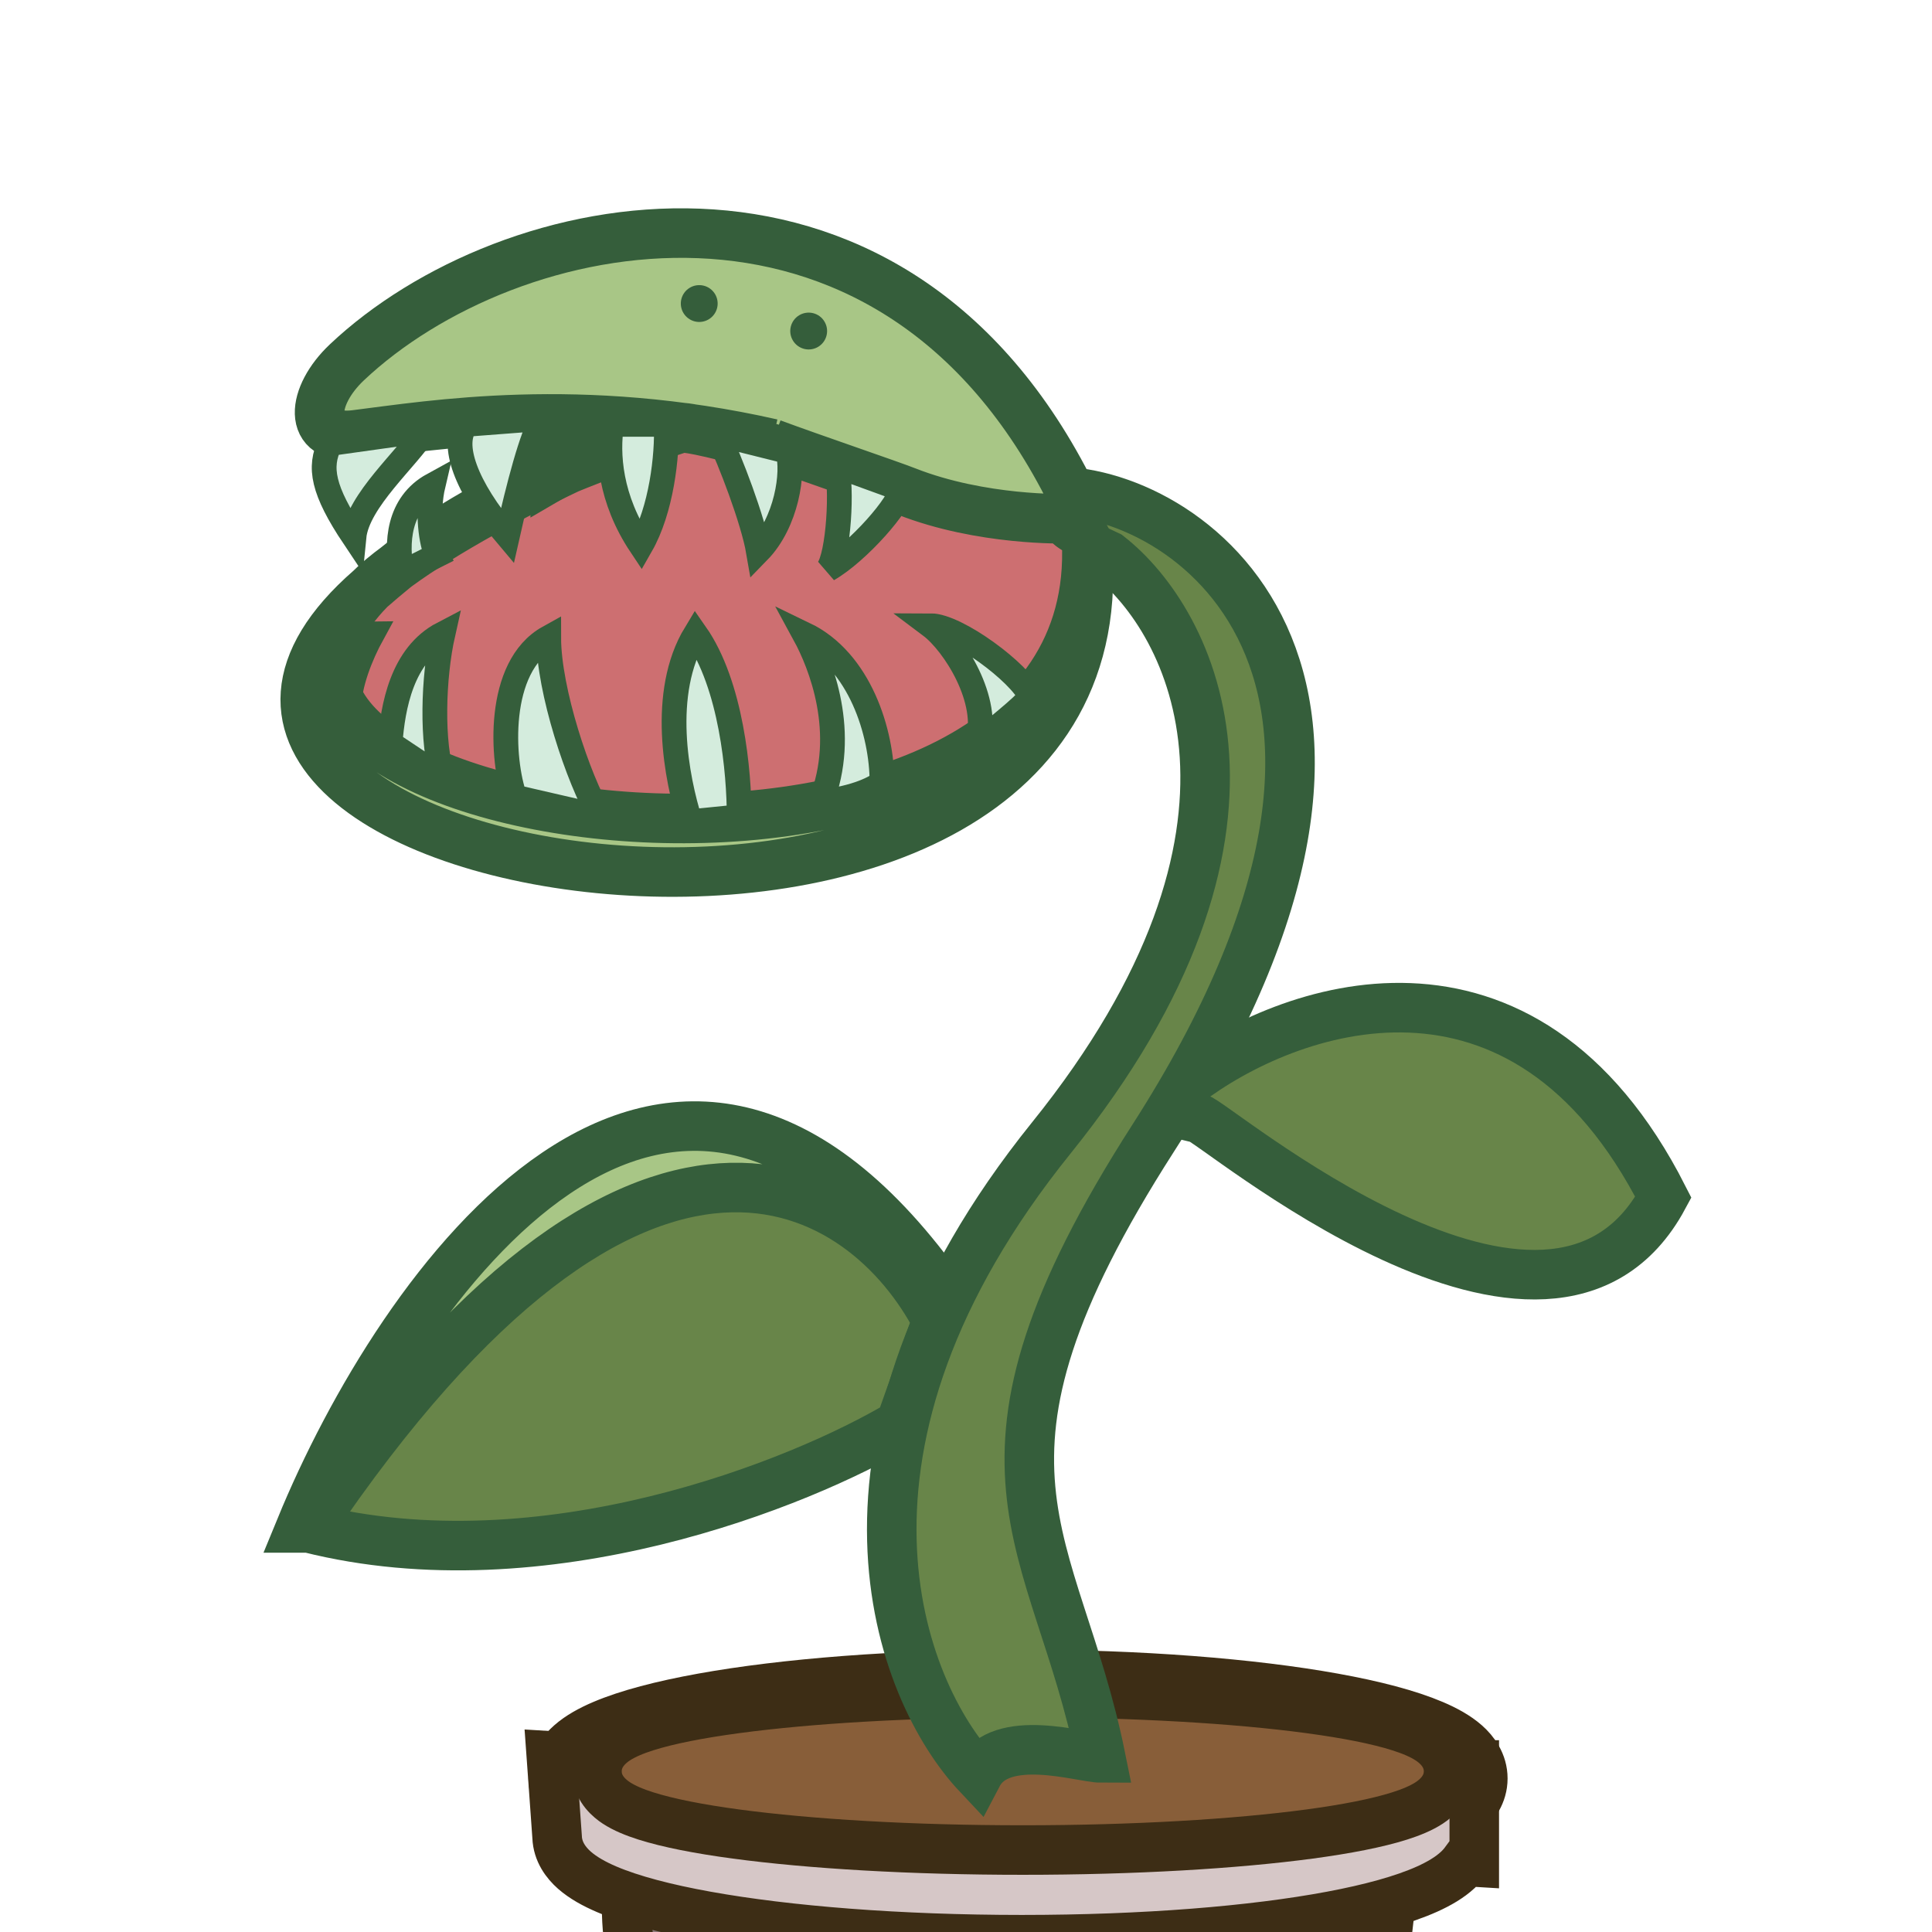 <svg width="78" height="78" viewBox="0 0 78 78" fill="none" xmlns="http://www.w3.org/2000/svg">
<g clip-path="url(#clip0_649_3401)">
<path d="M26.214 75.344C25.427 75.289 25.206 76.239 25.333 77.844C25.943 85.55 32.565 91.695 40.295 91.618V91.618V91.618C48.395 91.344 55.044 86.311 55.982 78.261C56.097 77.271 56.213 76.206 56.333 75.055L26.214 75.344Z" fill="#8C7878" stroke="#3D2D15" stroke-width="2"/>
<path d="M41.102 67.599C46.048 67.599 50.551 67.96 53.84 68.553C55.476 68.848 56.861 69.209 57.861 69.635C58.357 69.846 58.816 70.097 59.166 70.406C59.511 70.71 59.865 71.176 59.865 71.801C59.865 72.426 59.511 72.892 59.166 73.197C58.816 73.505 58.357 73.757 57.861 73.968C56.861 74.394 55.476 74.755 53.84 75.05C50.551 75.643 46.047 76.003 41.102 76.003C36.155 76.003 31.651 75.643 28.362 75.05C26.726 74.755 25.341 74.394 24.341 73.968C23.845 73.757 23.387 73.505 23.037 73.197C22.713 72.911 22.381 72.484 22.341 71.916L22.337 71.801L22.341 71.686C22.381 71.118 22.713 70.691 23.037 70.406C23.387 70.097 23.845 69.846 24.341 69.635C25.341 69.209 26.726 68.848 28.362 68.553C31.651 67.96 36.155 67.599 41.102 67.599Z" fill="#D6C7C7" stroke="#3D2D15" stroke-width="2"/>
<path d="M41.255 69.907C47.187 69.907 52.326 70.428 55.532 71.256H59.52V75.174L59.16 75.152C59.068 75.277 58.967 75.39 58.863 75.487C58.528 75.801 58.088 76.055 57.612 76.269C56.655 76.699 55.327 77.062 53.751 77.357C50.582 77.951 46.201 78.311 41.255 78.311C36.309 78.311 31.805 77.951 28.516 77.358C26.879 77.063 25.494 76.702 24.494 76.276C23.998 76.064 23.541 75.813 23.19 75.504C22.856 75.21 22.513 74.762 22.492 74.165L22.34 72.03L22.258 70.891L23.398 70.96L26.959 71.178H26.97C30.323 70.397 35.496 69.907 41.255 69.907Z" fill="#D6C7C7" stroke="#3D2D15" stroke-width="2"/>
<path d="M41.292 68.334C45.793 68.334 49.888 68.579 52.874 68.981C54.36 69.181 55.612 69.425 56.514 69.712C56.957 69.853 57.377 70.023 57.704 70.238C57.982 70.421 58.483 70.829 58.483 71.513C58.483 72.196 57.982 72.604 57.704 72.787C57.377 73.002 56.957 73.172 56.514 73.313C55.612 73.6 54.36 73.844 52.874 74.044C49.888 74.445 45.793 74.691 41.292 74.691C36.791 74.691 32.697 74.445 29.71 74.044C28.224 73.844 26.972 73.6 26.07 73.313C25.627 73.172 25.207 73.002 24.88 72.787C24.619 72.615 24.163 72.246 24.106 71.638L24.101 71.513L24.106 71.388C24.163 70.779 24.619 70.41 24.88 70.238C25.207 70.023 25.627 69.853 26.07 69.712C26.972 69.425 28.224 69.181 29.71 68.981C32.697 68.579 36.791 68.334 41.292 68.334Z" fill="#885E39" stroke="#3D2D15" stroke-width="2"/>
<path d="M67.154 48.336C61.486 37.178 51.942 40.632 47.878 43.753L47.549 44.949L48.373 45.148C48.867 45.148 62.541 56.904 67.154 48.336Z" fill="#688549" stroke="#355E3B" stroke-width="2"/>
<path d="M12.459 61.686C25.903 41.761 34.975 47.805 37.83 53.318C37.83 53.251 37.896 52.959 38.16 52.321C26.957 36.381 16.139 51.923 12.13 61.686H12.459Z" fill="#A8C686"/>
<path d="M37.83 53.318C34.975 47.805 25.903 41.761 12.459 61.686C21.949 64.077 32.339 59.893 36.348 57.502L37.83 53.318Z" fill="#688549"/>
<path d="M37.83 53.318C34.975 47.805 25.903 41.761 12.459 61.686M37.83 53.318L36.348 57.502C32.339 59.893 21.949 64.077 12.459 61.686M37.83 53.318C37.83 53.251 37.896 52.959 38.16 52.321C26.957 36.381 16.139 51.923 12.13 61.686H12.459" stroke="#355E3B" stroke-width="2"/>
<path d="M42.441 45.945C32.424 58.379 36.291 68.262 39.476 71.649C40.398 69.895 43.675 70.971 44.444 70.971C42.632 62.004 37.993 59.295 46.56 45.945C58.776 26.908 47.658 19.644 42.441 19.843L41.782 21.039L44.748 22.434C48.152 25.09 52.458 33.512 42.441 45.945Z" fill="#688549" stroke="#355E3B" stroke-width="2"/>
<path d="M43.022 20.942C43.022 20.942 43.32 20.058 43.106 19.642C35.709 5.231 20.52 8.476 14.004 14.629C12.573 15.979 12.386 17.799 14.338 17.556C17.431 17.172 23.409 16.155 31.164 17.91C32.833 18.528 35.908 19.57 36.592 19.84C39.635 21.037 43.022 20.942 43.022 20.942V20.942Z" fill="#A8C686"/>
<path d="M14.947 23.777C5.084 33.81 44.694 39.01 43.869 21.836C45.99 42.745 1.21 35.746 14.947 23.777Z" fill="#A8C686"/>
<path d="M36.592 19.84C35.908 19.57 32.833 18.528 31.164 17.91C34.73 19.23 29.036 17.387 27.541 17.261C20.191 19.651 17.573 21.489 14.947 23.777C5.084 33.81 44.694 39.01 43.869 21.836C43.85 21.46 43.077 21.341 43.022 20.942C43.022 20.942 39.635 21.037 36.592 19.84Z" fill="#CD6F71"/>
<path d="M31.164 17.91C32.833 18.528 35.908 19.57 36.592 19.84C39.635 21.037 43.022 20.942 43.022 20.942M31.164 17.91C23.409 16.155 17.431 17.172 14.338 17.556C12.386 17.799 12.573 15.979 14.004 14.629C20.52 8.476 35.709 5.231 43.106 19.642C43.32 20.058 43.022 20.942 43.022 20.942V20.942M31.164 17.91C34.73 19.23 29.036 17.387 27.541 17.261M43.022 20.942C43.077 21.341 43.85 21.46 43.869 21.836M43.869 21.836C44.694 39.01 5.084 33.81 14.947 23.777M43.869 21.836C45.99 42.745 1.21 35.746 14.947 23.777M27.541 17.261C20.191 19.651 17.573 21.489 14.947 23.777M27.541 17.261C26.046 17.136 17.167 21.52 14.947 23.777" stroke="#355E3B" stroke-width="2"/>
<path d="M17.882 25.583C16.222 26.448 15.858 28.545 15.748 30.006L17.882 31.429C17.408 30.006 17.487 27.337 17.882 25.583Z" fill="#D4ECDD"/>
<path d="M22.152 25.737C20.017 26.922 20.254 30.717 20.782 32.18L24.242 32.977C23.337 31.429 22.152 27.871 22.152 25.737Z" fill="#D4ECDD"/>
<path d="M28.081 25.583C26.631 27.974 27.317 31.449 27.866 33.176L29.843 32.977C29.843 31.184 29.531 27.655 28.081 25.583Z" fill="#D4ECDD"/>
<path d="M33.138 32.379C34.248 29.59 33.138 26.814 32.479 25.605C34.722 26.685 35.609 29.59 35.609 31.582C35.39 31.782 34.588 32.22 33.138 32.379Z" fill="#D4ECDD"/>
<path d="M39.466 30.006C40 28.287 38.517 25.974 37.568 25.262C38.623 25.262 41.186 27.16 41.6 28.108C41.545 28.308 40.652 29.049 39.466 30.006Z" fill="#D4ECDD"/>
<path d="M15.036 25.583C14.4 25.583 13.651 26.258 13.376 26.922L14.088 28.583C14.088 27.634 14.562 26.448 15.036 25.583Z" fill="#D4ECDD"/>
<path d="M17.487 19.57C16.064 20.348 15.985 21.942 16.222 23.128L17.645 22.416C17.408 21.942 17.224 20.686 17.487 19.57Z" fill="#D4ECDD"/>
<path d="M22.626 17.91C21.914 18.621 21.914 19.096 21.914 20.026L23.1 19.333C22.863 19.096 22.626 18.858 22.626 17.91Z" fill="#D4ECDD"/>
<path d="M17.882 25.583C16.222 26.448 15.858 28.545 15.748 30.006L17.882 31.429C17.408 30.006 17.487 27.337 17.882 25.583Z" stroke="#355E3B"/>
<path d="M22.152 25.737C20.017 26.922 20.254 30.717 20.782 32.18L24.242 32.977C23.337 31.429 22.152 27.871 22.152 25.737Z" stroke="#355E3B"/>
<path d="M28.081 25.583C26.631 27.974 27.317 31.449 27.866 33.176L29.843 32.977C29.843 31.184 29.531 27.655 28.081 25.583Z" stroke="#355E3B"/>
<path d="M33.138 32.379C34.248 29.59 33.138 26.814 32.479 25.605C34.722 26.685 35.609 29.59 35.609 31.582C35.39 31.782 34.588 32.22 33.138 32.379Z" stroke="#355E3B"/>
<path d="M39.466 30.006C40 28.287 38.517 25.974 37.568 25.262C38.623 25.262 41.186 27.16 41.6 28.108C41.545 28.308 40.652 29.049 39.466 30.006Z" stroke="#355E3B"/>
<path d="M15.036 25.583C14.4 25.583 13.651 26.258 13.376 26.922L14.088 28.583C14.088 27.634 14.562 26.448 15.036 25.583Z" stroke="#355E3B"/>
<path d="M17.487 19.57C16.064 20.348 15.985 21.942 16.222 23.128L17.645 22.416C17.408 21.942 17.224 20.686 17.487 19.57Z" stroke="#355E3B"/>
<path d="M22.626 17.91C21.914 18.621 21.914 19.096 21.914 20.026L23.1 19.333C22.863 19.096 22.626 18.858 22.626 17.91Z" stroke="#355E3B"/>
<path d="M14.289 21.683C13.029 19.797 12.855 18.855 13.33 17.906L17.162 17.369C16.465 18.5 14.435 20.203 14.289 21.683Z" fill="#D4ECDD"/>
<path d="M20.483 21.639C18.806 19.662 18.177 17.917 18.823 17.132L21.906 16.895C21.466 17.577 20.939 19.619 20.483 21.639Z" fill="#D4ECDD"/>
<path d="M33.422 22.989C33.861 22.428 34.019 19.625 33.765 18.792L36.374 19.741C36.409 20.274 34.64 22.294 33.422 22.989Z" fill="#D4ECDD"/>
<path d="M30.62 22.261C31.757 21.095 32.06 19.061 31.806 18.229L28.96 17.517C29.476 18.574 30.404 21.004 30.62 22.261Z" fill="#D4ECDD"/>
<path d="M25.877 22.024C24.617 20.137 24.506 18.31 24.694 17.132L26.898 17.132C26.949 18.404 26.7 20.588 25.877 22.024Z" fill="#D4ECDD"/>
<path d="M14.289 21.683C13.029 19.797 12.855 18.855 13.33 17.906L17.162 17.369C16.465 18.5 14.435 20.203 14.289 21.683Z" stroke="#355E3B"/>
<path d="M20.483 21.639C18.806 19.662 18.177 17.917 18.823 17.132L21.906 16.895C21.466 17.577 20.939 19.619 20.483 21.639Z" stroke="#355E3B"/>
<path d="M33.422 22.989C33.861 22.428 34.019 19.625 33.765 18.792L36.374 19.741C36.409 20.274 34.64 22.294 33.422 22.989Z" stroke="#355E3B"/>
<path d="M30.62 22.261C31.757 21.095 32.06 19.061 31.806 18.229L28.96 17.517C29.476 18.574 30.404 21.004 30.62 22.261Z" stroke="#355E3B"/>
<path d="M25.877 22.024C24.617 20.137 24.506 18.31 24.694 17.132L26.898 17.132C26.949 18.404 26.7 20.588 25.877 22.024Z" stroke="#355E3B"/>
<path d="M33.036 14C32.867 14.103 32.665 14.134 32.474 14.088C32.282 14.041 32.116 13.921 32.014 13.752C31.911 13.584 31.879 13.382 31.926 13.19C31.972 12.998 32.093 12.833 32.261 12.73C32.43 12.627 32.632 12.596 32.824 12.642C33.015 12.688 33.181 12.809 33.283 12.978C33.386 13.146 33.418 13.348 33.371 13.54C33.325 13.732 33.204 13.897 33.036 14Z" fill="#355E3B"/>
<path d="M28.617 12.89C28.786 12.787 28.906 12.621 28.953 12.43C28.999 12.238 28.968 12.036 28.865 11.867C28.762 11.699 28.597 11.578 28.405 11.532C28.213 11.486 28.011 11.517 27.843 11.62C27.674 11.723 27.553 11.888 27.507 12.08C27.461 12.271 27.492 12.474 27.595 12.642C27.698 12.81 27.863 12.931 28.055 12.978C28.247 13.024 28.449 12.992 28.617 12.89Z" fill="#355E3B"/>
</g>
<defs>
<clipPath id="clip0_649_3401">
<rect width="78" height="78" fill="white"/>
</clipPath>
</defs>
</svg>
